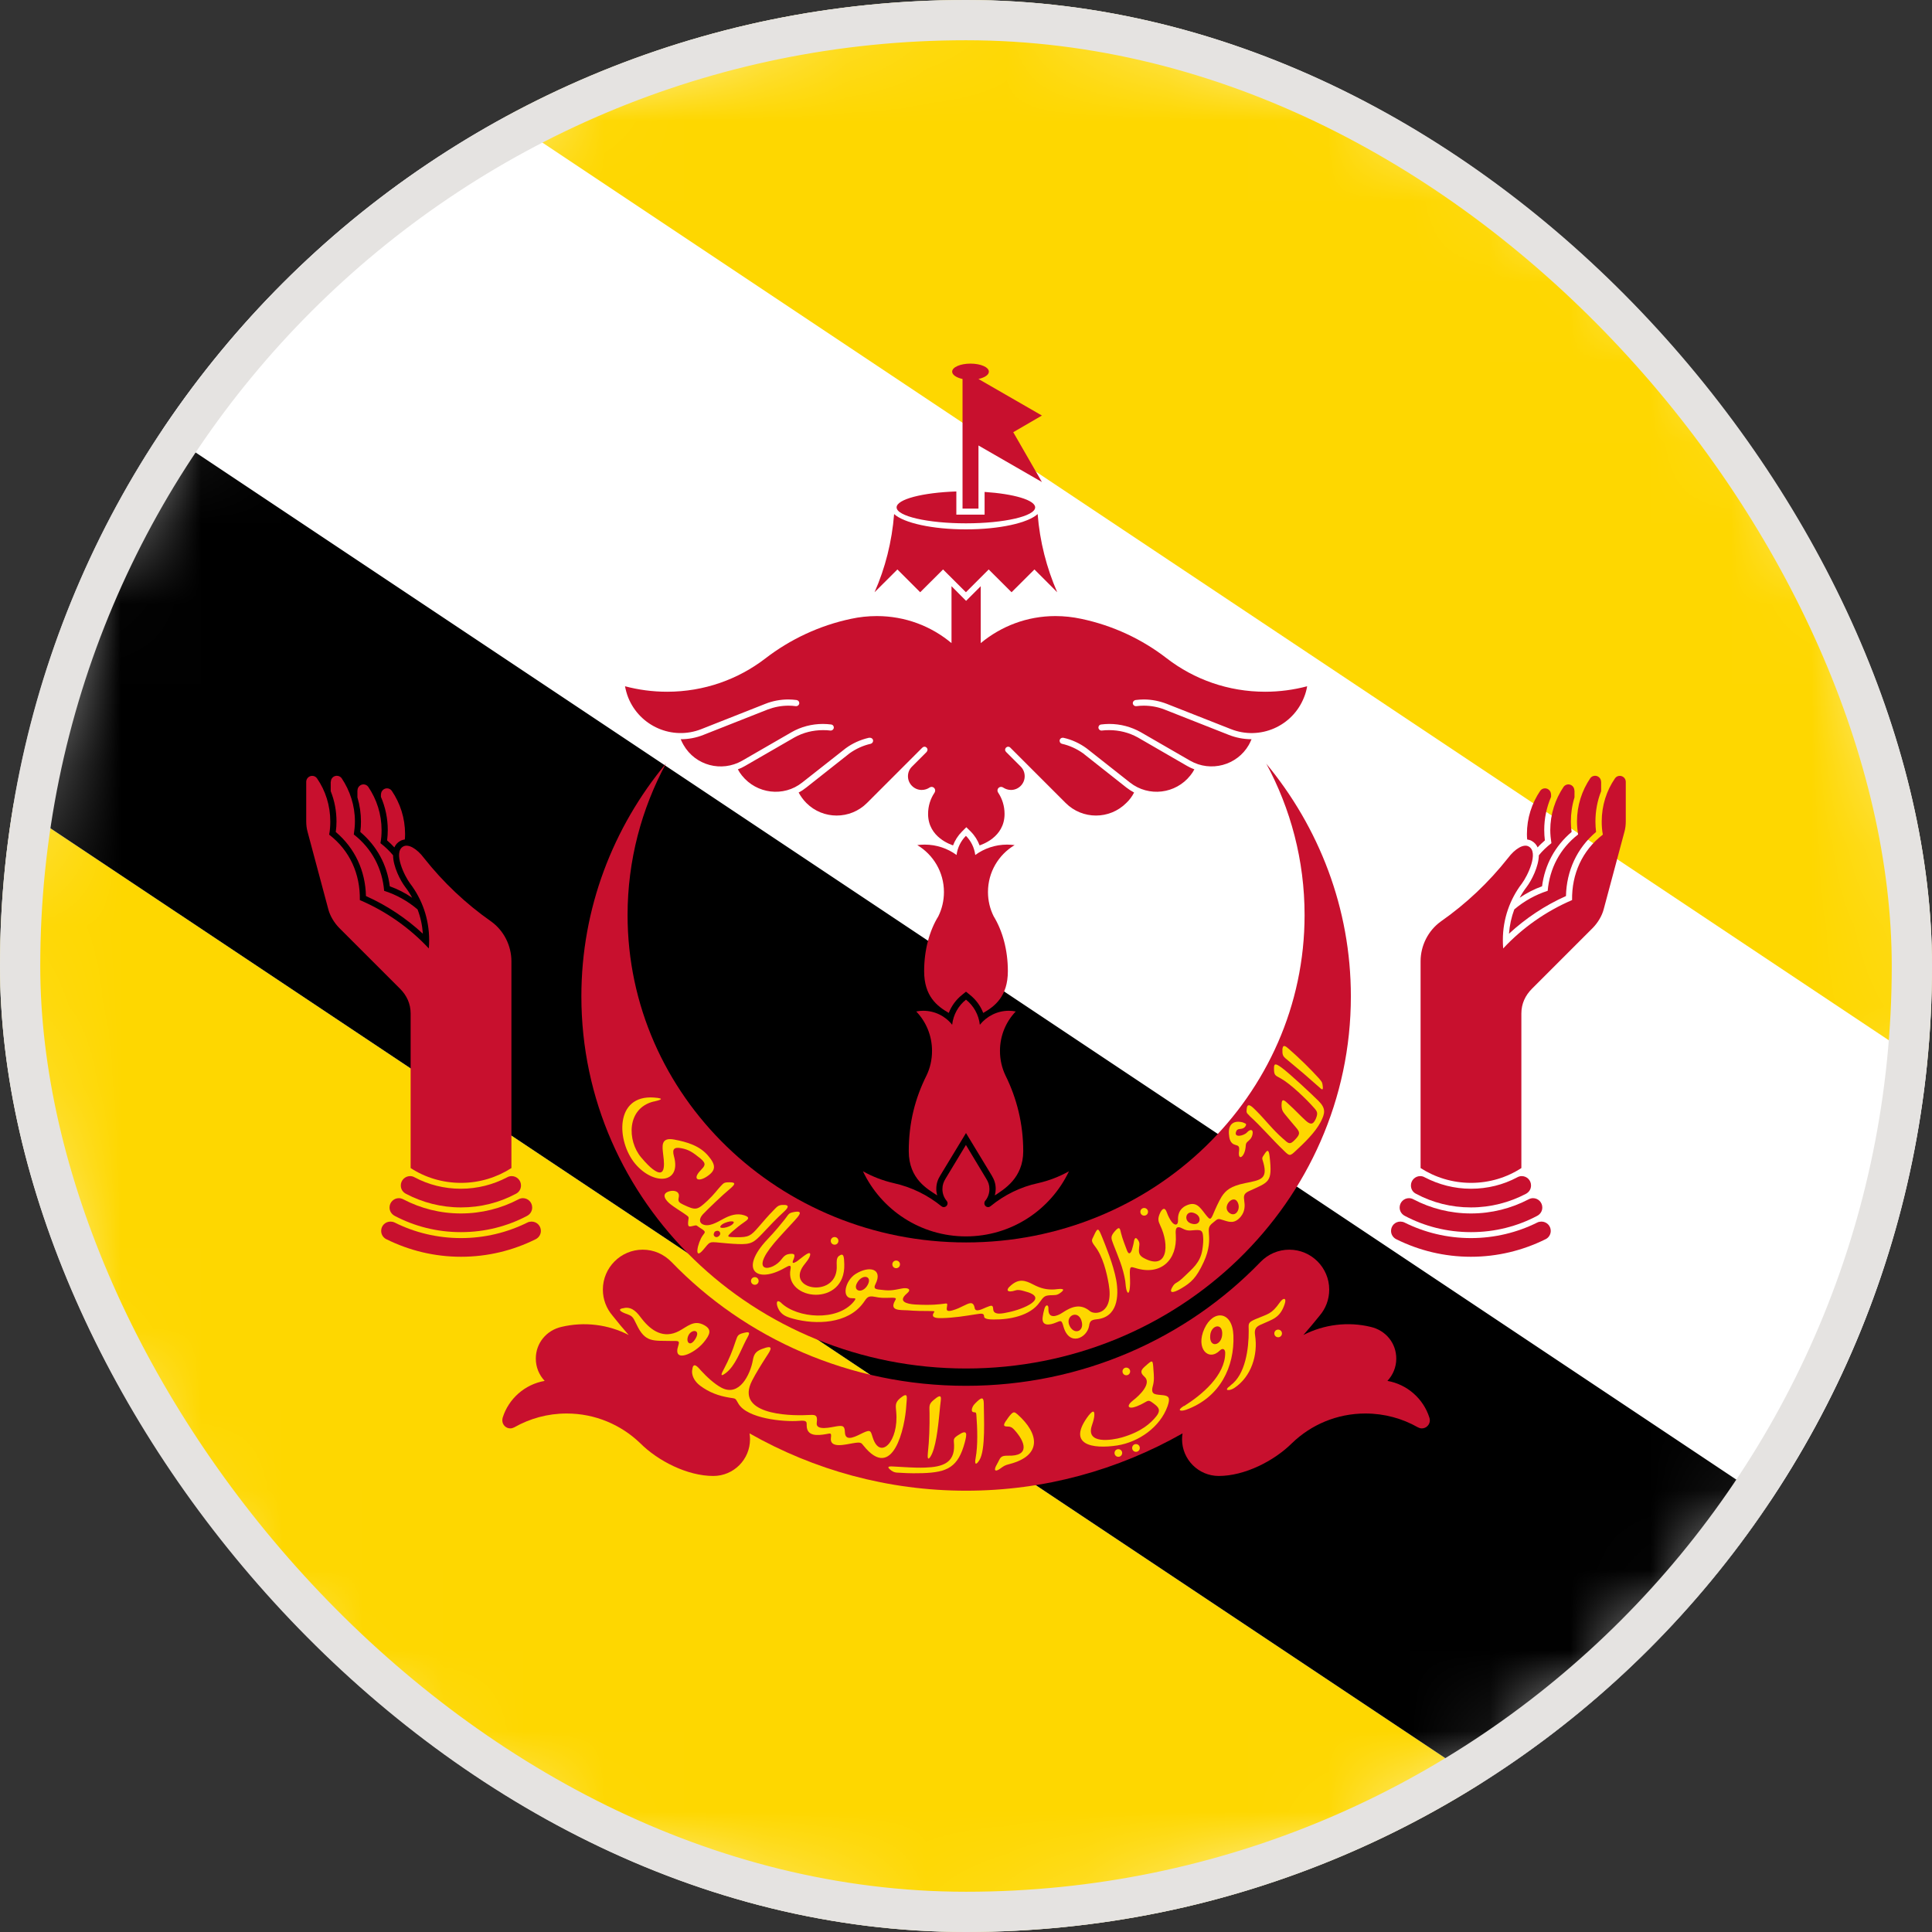<svg width="24" height="24" viewBox="0 0 24 24" fill="none" xmlns="http://www.w3.org/2000/svg">
<rect x="0" y="0" width="24" height="24" fill="#333333" stroke="none"/>
<g clip-path="url(#clip0_16335_10706)">
<path d="M23.679 14.757C25.201 8.307 21.207 1.844 14.756 0.321C8.306 -1.201 1.843 2.794 0.321 9.244C-1.202 15.694 2.793 22.157 9.243 23.679C15.694 25.202 22.157 21.207 23.679 14.757Z" fill="white"/>
<mask id="mask0_16335_10706" style="mask-type:luminance" maskUnits="userSpaceOnUse" x="-1" y="-1" width="26" height="26">
<path d="M23.679 14.757C25.201 8.307 21.207 1.844 14.756 0.321C8.306 -1.201 1.843 2.794 0.321 9.244C-1.202 15.694 2.793 22.157 9.243 23.679C15.694 25.202 22.157 21.207 23.679 14.757Z" fill="white"/>
</mask>
<g mask="url(#mask0_16335_10706)">
<path d="M29.999 0H-6.001V24H29.999V0Z" fill="white"/>
<path fill-rule="evenodd" clip-rule="evenodd" d="M21.194 24H-6.001V5.871L21.194 24Z" fill="#FED700"/>
<path fill-rule="evenodd" clip-rule="evenodd" d="M4.081 0H29.999V17.28L4.081 0Z" fill="#FED700"/>
<path fill-rule="evenodd" clip-rule="evenodd" d="M29.999 24H21.194L-6.001 5.871V0L29.999 24Z" fill="black"/>
<path fill-rule="evenodd" clip-rule="evenodd" d="M15.727 9.483C16.385 10.276 16.781 11.282 16.781 12.377C16.781 14.931 14.641 17 12.001 17C9.362 17 7.222 14.931 7.222 12.377C7.222 11.282 7.616 10.276 8.274 9.483C7.97 10.046 7.796 10.688 7.796 11.367C7.796 13.613 9.679 15.434 12.001 15.434C14.324 15.434 16.206 13.613 16.206 11.367C16.206 10.687 16.033 10.046 15.728 9.482L15.727 9.483Z" fill="#C8102E"/>
<path fill-rule="evenodd" clip-rule="evenodd" d="M3.804 9.712C3.804 9.672 3.837 9.638 3.878 9.638C3.903 9.638 3.924 9.649 3.938 9.669C4.043 9.821 4.103 10.006 4.103 10.206C4.103 10.261 4.099 10.315 4.089 10.368C4.346 10.566 4.476 10.858 4.47 11.181C4.797 11.321 5.088 11.526 5.327 11.782C5.33 11.747 5.331 11.712 5.331 11.677C5.331 11.413 5.243 11.17 5.095 10.976C5.025 10.883 4.881 10.588 5.008 10.516C5.071 10.479 5.179 10.541 5.268 10.66C5.506 10.961 5.787 11.227 6.103 11.448C6.259 11.561 6.353 11.747 6.353 11.941V14.51C6.173 14.626 5.957 14.694 5.727 14.694C5.496 14.694 5.281 14.627 5.101 14.51V12.59C5.101 12.469 5.053 12.366 4.969 12.282L4.213 11.526C4.152 11.463 4.1 11.379 4.078 11.294L3.821 10.334C3.809 10.292 3.804 10.247 3.804 10.204V9.714V9.712ZM4.732 9.869V9.899C4.788 10.029 4.817 10.168 4.817 10.31C4.817 10.354 4.814 10.397 4.809 10.44C4.841 10.468 4.871 10.496 4.899 10.527C4.913 10.495 4.936 10.467 4.971 10.447C4.99 10.436 5.01 10.431 5.029 10.428C5.031 10.405 5.032 10.383 5.032 10.361C5.032 10.162 4.971 9.978 4.867 9.824C4.853 9.804 4.831 9.793 4.807 9.793C4.767 9.793 4.733 9.827 4.733 9.867L4.732 9.869ZM4.44 9.82V9.905C4.469 10.002 4.484 10.104 4.484 10.206C4.484 10.249 4.482 10.292 4.476 10.335C4.681 10.509 4.809 10.743 4.842 11.01C4.94 11.045 5.034 11.093 5.12 11.152C5.095 11.105 5.067 11.062 5.035 11.02C4.972 10.938 4.884 10.764 4.883 10.625C4.838 10.57 4.785 10.52 4.726 10.474C4.736 10.421 4.74 10.366 4.74 10.312C4.74 10.113 4.679 9.929 4.575 9.775C4.561 9.755 4.539 9.744 4.515 9.744C4.475 9.744 4.441 9.778 4.441 9.818L4.44 9.82ZM4.108 9.712V9.828C4.156 9.947 4.18 10.075 4.18 10.206C4.18 10.249 4.177 10.292 4.171 10.335C4.41 10.537 4.539 10.819 4.546 11.131C4.81 11.249 5.048 11.409 5.253 11.599C5.246 11.495 5.224 11.393 5.187 11.297C5.067 11.195 4.926 11.115 4.772 11.066C4.749 10.79 4.621 10.542 4.395 10.366C4.403 10.313 4.409 10.259 4.409 10.204C4.409 10.006 4.347 9.821 4.244 9.667C4.23 9.648 4.208 9.637 4.184 9.637C4.143 9.637 4.11 9.67 4.11 9.711L4.108 9.712Z" fill="#C8102E"/>
<path fill-rule="evenodd" clip-rule="evenodd" d="M5.727 15.612C6.058 15.612 6.371 15.534 6.648 15.397C6.69 15.379 6.719 15.338 6.719 15.291C6.719 15.226 6.667 15.175 6.603 15.175C6.589 15.175 6.565 15.179 6.553 15.186C6.304 15.31 6.023 15.38 5.727 15.38C5.43 15.38 5.148 15.31 4.901 15.186C4.888 15.179 4.866 15.175 4.851 15.175C4.786 15.175 4.735 15.226 4.735 15.291C4.735 15.338 4.764 15.38 4.806 15.397C5.084 15.534 5.397 15.612 5.727 15.612Z" fill="#C8102E"/>
<path fill-rule="evenodd" clip-rule="evenodd" d="M5.727 15.306C6.023 15.306 6.301 15.234 6.546 15.105C6.586 15.084 6.611 15.046 6.611 15C6.611 14.936 6.56 14.884 6.495 14.884C6.476 14.884 6.455 14.89 6.438 14.9C6.226 15.011 5.982 15.074 5.725 15.074C5.468 15.074 5.226 15.011 5.013 14.9C4.994 14.89 4.975 14.884 4.955 14.884C4.891 14.884 4.839 14.936 4.839 15C4.839 15.046 4.865 15.084 4.905 15.105C5.15 15.234 5.429 15.306 5.724 15.306H5.727Z" fill="#C8102E"/>
<path fill-rule="evenodd" clip-rule="evenodd" d="M5.727 14.999C5.973 14.999 6.203 14.939 6.406 14.831C6.446 14.812 6.472 14.773 6.472 14.726C6.472 14.662 6.42 14.61 6.356 14.61C6.335 14.61 6.315 14.616 6.298 14.626C6.128 14.715 5.932 14.767 5.725 14.767C5.519 14.767 5.323 14.717 5.152 14.626C5.134 14.616 5.116 14.61 5.095 14.61C5.031 14.61 4.979 14.662 4.979 14.726C4.979 14.773 5.004 14.81 5.045 14.831C5.247 14.937 5.479 14.999 5.725 14.999H5.727Z" fill="#C8102E"/>
<path fill-rule="evenodd" clip-rule="evenodd" d="M12 18.518C11.029 18.518 10.113 18.261 9.311 17.806C9.315 17.83 9.317 17.854 9.317 17.879C9.317 18.131 9.113 18.335 8.861 18.335C8.54 18.335 8.175 18.15 7.952 17.927C7.715 17.699 7.393 17.559 7.039 17.559C6.801 17.559 6.581 17.622 6.388 17.731C6.372 17.739 6.357 17.744 6.339 17.744C6.284 17.744 6.24 17.699 6.24 17.644C6.24 17.632 6.242 17.621 6.245 17.609C6.319 17.375 6.519 17.197 6.766 17.154C6.698 17.081 6.656 16.985 6.656 16.877C6.656 16.684 6.789 16.525 6.975 16.483C7.257 16.416 7.555 16.452 7.81 16.584C7.74 16.505 7.673 16.424 7.608 16.342C7.534 16.255 7.489 16.143 7.489 16.02C7.489 15.747 7.711 15.524 7.984 15.524C8.122 15.524 8.246 15.579 8.343 15.678C9.255 16.624 10.556 17.215 12 17.215C13.444 17.215 14.743 16.624 15.657 15.678C15.752 15.58 15.878 15.524 16.016 15.524C16.29 15.524 16.512 15.747 16.512 16.02C16.512 16.143 16.468 16.255 16.394 16.342C16.328 16.424 16.261 16.505 16.191 16.584C16.447 16.452 16.746 16.415 17.027 16.483C17.214 16.526 17.345 16.684 17.345 16.877C17.345 16.985 17.303 17.081 17.235 17.154C17.481 17.197 17.682 17.376 17.756 17.609C17.76 17.621 17.762 17.632 17.762 17.644C17.762 17.699 17.717 17.744 17.663 17.744C17.644 17.744 17.629 17.739 17.614 17.731C17.422 17.622 17.2 17.559 16.962 17.559C16.607 17.559 16.286 17.699 16.05 17.927C15.826 18.15 15.46 18.335 15.14 18.335C14.889 18.335 14.684 18.131 14.684 17.879C14.684 17.854 14.686 17.83 14.69 17.806C13.888 18.261 12.973 18.518 12.001 18.518H12Z" fill="#C8102E"/>
<path fill-rule="evenodd" clip-rule="evenodd" d="M12 14.075L11.683 14.598C11.649 14.652 11.631 14.704 11.631 14.77C11.631 14.798 11.635 14.824 11.642 14.85C11.53 14.774 11.289 14.652 11.289 14.3C11.289 13.948 11.368 13.643 11.509 13.361C11.554 13.269 11.578 13.164 11.578 13.055C11.578 12.865 11.504 12.692 11.382 12.565C11.41 12.559 11.438 12.556 11.467 12.556C11.613 12.556 11.744 12.623 11.828 12.73C11.842 12.604 11.906 12.492 12 12.418C12.094 12.493 12.158 12.604 12.172 12.73C12.257 12.625 12.387 12.556 12.532 12.556C12.562 12.556 12.59 12.559 12.618 12.565C12.496 12.692 12.422 12.865 12.422 13.055C12.422 13.166 12.447 13.269 12.491 13.361C12.632 13.645 12.711 13.964 12.711 14.3C12.711 14.637 12.47 14.775 12.358 14.85C12.365 14.823 12.369 14.796 12.369 14.77C12.369 14.704 12.351 14.654 12.317 14.598L12 14.075Z" fill="#C8102E"/>
<path fill-rule="evenodd" clip-rule="evenodd" d="M12 15.359C11.434 15.359 10.946 15.028 10.72 14.55C10.837 14.616 10.966 14.666 11.101 14.697C11.322 14.746 11.523 14.845 11.693 14.983C11.701 14.99 11.711 14.995 11.723 14.995C11.75 14.995 11.771 14.974 11.771 14.947C11.771 14.936 11.767 14.926 11.76 14.918C11.726 14.877 11.707 14.827 11.707 14.771C11.707 14.719 11.722 14.681 11.747 14.64L11.999 14.223L12.25 14.64C12.277 14.683 12.291 14.721 12.291 14.771C12.291 14.827 12.271 14.879 12.238 14.918C12.231 14.926 12.228 14.936 12.228 14.947C12.228 14.974 12.249 14.995 12.275 14.995C12.287 14.995 12.298 14.99 12.306 14.983C12.475 14.845 12.676 14.744 12.897 14.697C13.033 14.666 13.161 14.616 13.279 14.55C13.051 15.03 12.563 15.359 11.999 15.359H12Z" fill="#C8102E"/>
<path fill-rule="evenodd" clip-rule="evenodd" d="M20.196 9.712C20.196 9.672 20.163 9.638 20.122 9.638C20.097 9.638 20.076 9.649 20.062 9.669C19.957 9.821 19.897 10.006 19.897 10.206C19.897 10.261 19.901 10.315 19.911 10.368C19.654 10.566 19.524 10.858 19.529 11.181C19.203 11.321 18.912 11.526 18.673 11.782C18.67 11.747 18.669 11.712 18.669 11.677C18.669 11.413 18.757 11.17 18.905 10.976C18.975 10.883 19.119 10.588 18.991 10.516C18.929 10.479 18.821 10.541 18.732 10.66C18.494 10.961 18.213 11.227 17.897 11.448C17.741 11.561 17.647 11.747 17.647 11.941V14.51C17.827 14.626 18.043 14.694 18.273 14.694C18.504 14.694 18.719 14.627 18.899 14.51V12.59C18.899 12.469 18.947 12.366 19.031 12.282L19.787 11.526C19.848 11.463 19.9 11.379 19.922 11.294L20.179 10.334C20.191 10.292 20.196 10.247 20.196 10.204V9.714V9.712ZM19.268 9.869V9.899C19.212 10.029 19.183 10.168 19.183 10.31C19.183 10.354 19.186 10.397 19.191 10.44C19.159 10.468 19.128 10.496 19.101 10.527C19.087 10.495 19.064 10.467 19.029 10.447C19.01 10.436 18.99 10.431 18.971 10.428C18.969 10.405 18.968 10.383 18.968 10.361C18.968 10.162 19.029 9.978 19.133 9.824C19.147 9.804 19.169 9.793 19.193 9.793C19.233 9.793 19.267 9.827 19.267 9.867L19.268 9.869ZM19.559 9.82V9.905C19.529 10.002 19.514 10.104 19.514 10.206C19.514 10.249 19.517 10.292 19.523 10.335C19.317 10.509 19.19 10.743 19.156 11.01C19.058 11.045 18.965 11.093 18.878 11.152C18.903 11.105 18.931 11.062 18.963 11.02C19.026 10.938 19.114 10.764 19.116 10.625C19.16 10.57 19.214 10.52 19.272 10.474C19.264 10.421 19.258 10.366 19.258 10.312C19.258 10.113 19.32 9.929 19.423 9.775C19.437 9.755 19.46 9.744 19.483 9.744C19.524 9.744 19.557 9.778 19.557 9.818L19.559 9.82ZM19.89 9.712V9.828C19.843 9.947 19.819 10.075 19.819 10.206C19.819 10.249 19.822 10.292 19.827 10.335C19.588 10.537 19.46 10.819 19.453 11.131C19.189 11.249 18.951 11.409 18.745 11.599C18.753 11.495 18.775 11.393 18.811 11.297C18.931 11.195 19.073 11.115 19.226 11.066C19.25 10.79 19.377 10.542 19.604 10.366C19.595 10.313 19.59 10.259 19.59 10.204C19.59 10.006 19.651 9.821 19.755 9.667C19.768 9.648 19.791 9.637 19.815 9.637C19.855 9.637 19.889 9.67 19.889 9.711L19.89 9.712Z" fill="#C8102E"/>
<path fill-rule="evenodd" clip-rule="evenodd" d="M18.272 15.612C17.941 15.612 17.628 15.534 17.351 15.397C17.309 15.379 17.28 15.338 17.28 15.291C17.28 15.226 17.331 15.175 17.396 15.175C17.41 15.175 17.433 15.179 17.446 15.186C17.695 15.31 17.976 15.38 18.272 15.38C18.568 15.38 18.85 15.31 19.098 15.186C19.11 15.179 19.133 15.175 19.148 15.175C19.212 15.175 19.264 15.226 19.264 15.291C19.264 15.338 19.235 15.38 19.193 15.397C18.915 15.534 18.602 15.612 18.272 15.612Z" fill="#C8102E"/>
<path fill-rule="evenodd" clip-rule="evenodd" d="M18.272 15.306C17.976 15.306 17.697 15.234 17.453 15.105C17.412 15.084 17.387 15.046 17.387 15C17.387 14.936 17.439 14.884 17.503 14.884C17.523 14.884 17.544 14.89 17.561 14.9C17.773 15.011 18.016 15.074 18.273 15.074C18.53 15.074 18.772 15.011 18.986 14.9C19.004 14.89 19.024 14.884 19.043 14.884C19.108 14.884 19.159 14.936 19.159 15C19.159 15.046 19.134 15.084 19.093 15.105C18.849 15.234 18.57 15.306 18.275 15.306H18.272Z" fill="#C8102E"/>
<path fill-rule="evenodd" clip-rule="evenodd" d="M18.272 14.999C18.027 14.999 17.795 14.939 17.593 14.831C17.552 14.812 17.527 14.773 17.527 14.726C17.527 14.662 17.579 14.61 17.643 14.61C17.664 14.61 17.683 14.616 17.7 14.626C17.872 14.715 18.066 14.767 18.273 14.767C18.48 14.767 18.676 14.717 18.846 14.626C18.864 14.616 18.883 14.61 18.903 14.61C18.968 14.61 19.019 14.662 19.019 14.726C19.019 14.773 18.994 14.81 18.954 14.831C18.751 14.937 18.519 14.999 18.273 14.999H18.272Z" fill="#C8102E"/>
<path fill-rule="evenodd" clip-rule="evenodd" d="M12.232 6.111C12.594 6.135 12.859 6.212 12.859 6.303C12.859 6.412 12.474 6.501 11.999 6.501C11.524 6.501 11.138 6.412 11.138 6.303C11.138 6.202 11.461 6.119 11.88 6.105V6.393H12.231V6.111H12.232Z" fill="#C8102E"/>
<path fill-rule="evenodd" clip-rule="evenodd" d="M10.864 7.357C10.997 7.056 11.08 6.729 11.107 6.386C11.229 6.497 11.582 6.576 11.999 6.576C12.415 6.576 12.769 6.497 12.89 6.386C12.917 6.73 13.002 7.056 13.133 7.357L12.85 7.074L12.566 7.357L12.282 7.074L11.999 7.357L11.715 7.074L11.431 7.357L11.148 7.074L10.864 7.357Z" fill="#C8102E"/>
<path fill-rule="evenodd" clip-rule="evenodd" d="M11.957 6.318H12.155V5.534L12.943 5.988L12.587 5.369L12.943 5.162L12.155 4.708C12.23 4.691 12.284 4.658 12.284 4.617C12.284 4.561 12.182 4.517 12.056 4.517C11.93 4.517 11.828 4.561 11.828 4.617C11.828 4.656 11.88 4.691 11.957 4.708V6.318Z" fill="#C8102E"/>
<path fill-rule="evenodd" clip-rule="evenodd" d="M11.656 11.383C11.701 11.292 11.726 11.19 11.726 11.081C11.726 10.833 11.593 10.617 11.395 10.498C11.424 10.494 11.455 10.492 11.487 10.492C11.635 10.492 11.772 10.54 11.883 10.621C11.894 10.529 11.937 10.446 11.999 10.383C12.062 10.446 12.103 10.529 12.115 10.621C12.226 10.54 12.363 10.492 12.511 10.492C12.542 10.492 12.573 10.495 12.604 10.498C12.405 10.617 12.273 10.833 12.273 11.081C12.273 11.188 12.298 11.292 12.344 11.383C12.454 11.563 12.52 11.802 12.52 12.064C12.52 12.377 12.358 12.501 12.214 12.583C12.18 12.495 12.123 12.417 12.047 12.357L12 12.319L11.953 12.357C11.877 12.417 11.82 12.495 11.786 12.583C11.642 12.499 11.48 12.377 11.48 12.064C11.48 11.802 11.546 11.561 11.656 11.383Z" fill="#C8102E"/>
<path fill-rule="evenodd" clip-rule="evenodd" d="M10.793 9.165C10.686 9.19 10.589 9.234 10.505 9.296L9.965 9.721C9.735 9.904 9.399 9.863 9.216 9.633C9.197 9.609 9.18 9.584 9.166 9.557C9.197 9.546 9.226 9.532 9.255 9.515L9.87 9.16C9.978 9.1 10.099 9.07 10.224 9.07C10.255 9.07 10.285 9.071 10.315 9.075H10.32C10.341 9.075 10.358 9.058 10.358 9.037C10.358 9.018 10.344 9.002 10.326 9C10.292 8.996 10.259 8.993 10.224 8.993C10.083 8.993 9.949 9.029 9.834 9.095L9.219 9.45C8.963 9.596 8.638 9.51 8.491 9.254C8.477 9.23 8.466 9.207 8.456 9.183C8.551 9.183 8.647 9.166 8.741 9.128L9.536 8.814C9.619 8.783 9.705 8.766 9.795 8.766C9.826 8.766 9.855 8.768 9.884 8.772C9.887 8.772 9.89 8.772 9.891 8.772C9.912 8.772 9.929 8.755 9.929 8.734C9.929 8.715 9.915 8.699 9.895 8.696C9.862 8.692 9.828 8.689 9.793 8.689C9.693 8.689 9.596 8.708 9.508 8.743L8.713 9.057C8.353 9.2 7.946 9.022 7.803 8.663C7.785 8.617 7.773 8.571 7.764 8.525C7.931 8.569 8.105 8.593 8.287 8.593C8.747 8.593 9.17 8.439 9.508 8.179C9.816 7.942 10.179 7.77 10.573 7.687C10.675 7.665 10.781 7.653 10.892 7.653C11.245 7.653 11.568 7.778 11.82 7.989V7.282L12.001 7.464L12.183 7.282V7.989C12.435 7.78 12.757 7.653 13.111 7.653C13.22 7.653 13.326 7.665 13.43 7.687C13.825 7.77 14.187 7.94 14.495 8.179C14.833 8.439 15.256 8.593 15.716 8.593C15.896 8.593 16.072 8.569 16.238 8.525C16.23 8.571 16.218 8.617 16.199 8.663C16.057 9.023 15.65 9.2 15.29 9.057L14.493 8.743C14.404 8.709 14.309 8.689 14.208 8.689C14.173 8.689 14.139 8.692 14.106 8.696C14.088 8.699 14.072 8.715 14.072 8.734C14.072 8.755 14.089 8.772 14.11 8.772C14.113 8.772 14.116 8.772 14.118 8.772C14.148 8.768 14.177 8.766 14.208 8.766C14.296 8.766 14.384 8.782 14.466 8.814L15.262 9.128C15.355 9.165 15.452 9.183 15.547 9.183C15.537 9.207 15.526 9.23 15.513 9.254C15.367 9.508 15.04 9.596 14.785 9.45L14.17 9.095C14.054 9.03 13.921 8.993 13.779 8.993C13.744 8.993 13.71 8.996 13.677 9C13.659 9.002 13.645 9.018 13.645 9.037C13.645 9.058 13.662 9.075 13.682 9.075H13.688C13.717 9.071 13.748 9.07 13.779 9.07C13.903 9.07 14.024 9.1 14.133 9.16L14.747 9.515C14.777 9.532 14.806 9.546 14.837 9.557C14.823 9.584 14.806 9.609 14.787 9.633C14.604 9.863 14.27 9.904 14.037 9.721L13.498 9.296C13.413 9.234 13.315 9.188 13.21 9.165C13.207 9.165 13.205 9.165 13.2 9.165C13.179 9.165 13.163 9.181 13.163 9.202C13.163 9.221 13.175 9.236 13.193 9.24C13.287 9.261 13.375 9.302 13.453 9.357L13.991 9.782C14.022 9.806 14.054 9.827 14.088 9.845C14.064 9.893 14.032 9.936 13.991 9.975C13.783 10.183 13.446 10.183 13.238 9.975L12.552 9.289C12.545 9.281 12.535 9.276 12.524 9.276C12.503 9.276 12.486 9.293 12.486 9.314C12.486 9.325 12.491 9.334 12.498 9.341L12.681 9.524C12.711 9.555 12.729 9.596 12.729 9.643C12.729 9.736 12.653 9.813 12.559 9.813C12.524 9.813 12.491 9.802 12.463 9.784C12.456 9.778 12.446 9.775 12.436 9.775C12.411 9.775 12.391 9.795 12.391 9.82C12.391 9.831 12.394 9.838 12.4 9.847C12.45 9.922 12.479 10.013 12.479 10.111C12.479 10.407 12.186 10.494 12.169 10.502C12.145 10.438 12.108 10.379 12.059 10.33L12.004 10.276L11.95 10.33C11.901 10.379 11.863 10.438 11.839 10.502C11.822 10.494 11.529 10.407 11.529 10.111C11.529 10.013 11.558 9.922 11.609 9.847C11.614 9.838 11.617 9.831 11.617 9.82C11.617 9.796 11.598 9.775 11.572 9.775C11.563 9.775 11.553 9.778 11.546 9.784C11.519 9.802 11.486 9.813 11.449 9.813C11.356 9.813 11.279 9.736 11.279 9.643C11.279 9.596 11.297 9.555 11.328 9.524L11.511 9.341C11.511 9.341 11.522 9.324 11.522 9.314C11.522 9.293 11.505 9.276 11.484 9.276C11.473 9.276 11.463 9.282 11.456 9.289L10.77 9.975C10.562 10.183 10.224 10.183 10.017 9.975C9.978 9.936 9.946 9.891 9.921 9.845C9.954 9.828 9.986 9.807 10.017 9.782L10.555 9.357C10.633 9.302 10.721 9.261 10.815 9.24C10.832 9.236 10.846 9.221 10.846 9.202C10.846 9.181 10.829 9.165 10.808 9.165C10.805 9.165 10.801 9.165 10.798 9.165H10.793Z" fill="#C8102E"/>
<path fill-rule="evenodd" clip-rule="evenodd" d="M14.111 17.939C14.138 17.939 14.159 17.96 14.159 17.987C14.159 18.014 14.138 18.035 14.111 18.035C14.085 18.035 14.064 18.014 14.064 17.987C14.064 17.96 14.085 17.939 14.111 17.939Z" fill="#FED700"/>
<path fill-rule="evenodd" clip-rule="evenodd" d="M13.892 18.002C13.919 18.002 13.94 18.023 13.94 18.049C13.94 18.076 13.919 18.097 13.892 18.097C13.866 18.097 13.845 18.076 13.845 18.049C13.845 18.023 13.866 18.002 13.892 18.002Z" fill="#FED700"/>
<path fill-rule="evenodd" clip-rule="evenodd" d="M15.878 16.517C15.904 16.517 15.925 16.538 15.925 16.564C15.925 16.591 15.904 16.612 15.878 16.612C15.851 16.612 15.83 16.591 15.83 16.564C15.83 16.538 15.851 16.517 15.878 16.517Z" fill="#FED700"/>
<path fill-rule="evenodd" clip-rule="evenodd" d="M13.991 16.989C14.018 16.989 14.039 17.01 14.039 17.036C14.039 17.063 14.018 17.084 13.991 17.084C13.965 17.084 13.944 17.063 13.944 17.036C13.944 17.01 13.965 16.989 13.991 16.989Z" fill="#FED700"/>
<path fill-rule="evenodd" clip-rule="evenodd" d="M15.285 17.21C15.473 17.077 15.513 16.747 15.512 16.533C15.512 16.445 15.495 16.431 15.594 16.388C15.752 16.32 15.794 16.329 15.9 16.177C15.941 16.118 15.987 16.118 15.958 16.202C15.899 16.374 15.812 16.387 15.66 16.456C15.607 16.48 15.578 16.507 15.591 16.588C15.629 16.831 15.544 17.102 15.333 17.242C15.277 17.28 15.186 17.282 15.287 17.211L15.285 17.21Z" fill="#FED700"/>
<path fill-rule="evenodd" clip-rule="evenodd" d="M14.71 17.466C14.931 17.327 15.22 17.085 15.22 16.806C15.22 16.76 15.189 16.742 15.155 16.775C15.013 16.918 14.849 16.752 14.961 16.506C15.07 16.264 15.311 16.283 15.322 16.591C15.336 16.975 15.16 17.357 14.736 17.512C14.671 17.535 14.608 17.527 14.708 17.464L14.71 17.466ZM15.183 16.568C15.186 16.43 15.046 16.459 15.034 16.585C15.017 16.754 15.181 16.719 15.183 16.568Z" fill="#FED700"/>
<path fill-rule="evenodd" clip-rule="evenodd" d="M13.526 17.58C13.241 17.953 13.575 18.002 13.878 17.956C14.146 17.914 14.412 17.728 14.504 17.468C14.54 17.365 14.52 17.341 14.451 17.332C14.366 17.32 14.288 17.337 14.32 17.221C14.341 17.147 14.334 17.086 14.329 17.021C14.32 16.883 14.322 16.887 14.219 16.978C14.172 17.021 14.16 17.051 14.216 17.101C14.313 17.185 14.152 17.338 14.078 17.394C13.984 17.466 14.012 17.512 14.121 17.47C14.16 17.454 14.188 17.441 14.209 17.428C14.268 17.396 14.268 17.387 14.331 17.435C14.387 17.477 14.429 17.513 14.362 17.596C14.295 17.678 14.184 17.784 13.938 17.856C13.812 17.892 13.483 17.945 13.564 17.707C13.576 17.671 13.586 17.642 13.592 17.603C13.6 17.541 13.592 17.498 13.523 17.584L13.526 17.58Z" fill="#FED700"/>
<path fill-rule="evenodd" clip-rule="evenodd" d="M12.498 17.65C12.498 17.65 12.518 17.617 12.545 17.584C12.591 17.53 12.602 17.538 12.64 17.57C12.912 17.811 12.945 18.082 12.541 18.187C12.479 18.202 12.468 18.213 12.419 18.248C12.359 18.289 12.341 18.264 12.383 18.192C12.429 18.114 12.418 18.081 12.521 18.083C12.801 18.092 12.736 17.907 12.595 17.756C12.573 17.733 12.552 17.721 12.521 17.721C12.463 17.721 12.461 17.706 12.496 17.65H12.498Z" fill="#FED700"/>
<path fill-rule="evenodd" clip-rule="evenodd" d="M12.098 17.451C12.108 17.44 12.122 17.424 12.14 17.408C12.194 17.358 12.219 17.354 12.221 17.432C12.221 17.596 12.247 18.012 12.166 18.139C12.126 18.203 12.103 18.198 12.12 18.11C12.149 17.957 12.141 17.737 12.129 17.58C12.127 17.553 12.124 17.544 12.105 17.544C12.049 17.544 12.077 17.478 12.099 17.45L12.098 17.451Z" fill="#FED700"/>
<path fill-rule="evenodd" clip-rule="evenodd" d="M11.526 18.052C11.544 17.89 11.549 17.718 11.547 17.555C11.547 17.471 11.533 17.446 11.596 17.393C11.718 17.288 11.687 17.376 11.679 17.464C11.66 17.661 11.638 17.916 11.581 18.051C11.558 18.106 11.514 18.17 11.526 18.054V18.052Z" fill="#FED700"/>
<path fill-rule="evenodd" clip-rule="evenodd" d="M11.127 18.219C11.222 18.223 11.356 18.236 11.491 18.231C11.705 18.224 11.859 18.175 11.852 17.952C11.849 17.879 11.836 17.872 11.901 17.829C12.025 17.745 12.011 17.819 11.985 17.918C11.903 18.224 11.772 18.29 11.462 18.3C11.276 18.305 11.219 18.296 11.156 18.294C11.11 18.294 11.08 18.277 11.053 18.252C11.004 18.208 11.069 18.216 11.127 18.219Z" fill="#FED700"/>
<path fill-rule="evenodd" clip-rule="evenodd" d="M8.995 17.002C9.056 16.886 9.099 16.782 9.139 16.658C9.163 16.588 9.167 16.577 9.237 16.558C9.346 16.529 9.3 16.582 9.265 16.652C9.195 16.789 9.134 16.965 9.018 17.055C8.923 17.127 8.977 17.037 8.995 17.002Z" fill="#FED700"/>
<path fill-rule="evenodd" clip-rule="evenodd" d="M8.599 17.022C8.608 16.904 8.67 16.983 8.71 17.028C8.777 17.101 8.875 17.193 8.963 17.239C9.185 17.355 9.32 17.075 9.352 16.898C9.364 16.832 9.38 16.79 9.464 16.758C9.623 16.697 9.577 16.767 9.518 16.856C9.457 16.951 9.389 17.06 9.342 17.152C9.131 17.564 9.777 17.591 10.03 17.578C10.122 17.574 10.161 17.567 10.146 17.674C10.13 17.78 10.329 17.728 10.393 17.718C10.473 17.706 10.493 17.713 10.496 17.794C10.501 17.924 10.646 17.834 10.724 17.798C10.82 17.753 10.816 17.78 10.843 17.862C10.935 18.143 11.167 17.903 11.133 17.539C11.127 17.464 11.115 17.425 11.182 17.369C11.289 17.281 11.264 17.362 11.259 17.45C11.244 17.741 11.09 18.414 10.726 17.957C10.699 17.924 10.697 17.911 10.597 17.928C10.514 17.94 10.301 18.003 10.322 17.859C10.331 17.79 10.313 17.808 10.257 17.816C10.157 17.833 10.023 17.845 10.021 17.71C10.021 17.666 10.028 17.641 9.928 17.65C9.733 17.666 9.282 17.622 9.173 17.437C9.13 17.366 9.149 17.376 9.061 17.362C8.927 17.34 8.811 17.298 8.698 17.214C8.639 17.17 8.592 17.102 8.597 17.026L8.599 17.022Z" fill="#FED700"/>
<path fill-rule="evenodd" clip-rule="evenodd" d="M7.76 16.247C7.861 16.234 7.919 16.311 7.974 16.384C8.09 16.533 8.245 16.634 8.434 16.535C8.541 16.479 8.62 16.39 8.749 16.462C8.844 16.515 8.824 16.575 8.741 16.676C8.621 16.821 8.354 16.936 8.425 16.719C8.449 16.649 8.421 16.659 8.35 16.658C8.114 16.652 8.016 16.684 7.907 16.452C7.859 16.352 7.854 16.348 7.777 16.32C7.721 16.3 7.648 16.261 7.76 16.248V16.247ZM8.554 16.585C8.511 16.668 8.571 16.743 8.639 16.631C8.709 16.515 8.594 16.508 8.554 16.585Z" fill="#FED700"/>
<path fill-rule="evenodd" clip-rule="evenodd" d="M15.93 13.047C15.932 12.964 15.97 12.995 16.009 13.029C16.134 13.138 16.268 13.268 16.38 13.391C16.427 13.444 16.424 13.448 16.43 13.48C16.441 13.551 16.424 13.54 16.387 13.505C16.262 13.393 16.13 13.28 16.001 13.174C15.946 13.129 15.928 13.118 15.931 13.048L15.93 13.047Z" fill="#FED700"/>
<path fill-rule="evenodd" clip-rule="evenodd" d="M15.52 13.86C15.675 14.001 15.803 14.155 15.951 14.296C16.018 14.362 16.025 14.363 16.093 14.299C16.199 14.201 16.339 14.067 16.406 13.937C16.459 13.833 16.475 13.772 16.38 13.677C16.299 13.596 16.022 13.337 15.924 13.265C15.836 13.199 15.826 13.217 15.826 13.273C15.826 13.358 15.839 13.358 15.909 13.396C16.029 13.462 16.23 13.655 16.325 13.764C16.364 13.808 16.375 13.828 16.345 13.899C16.308 13.983 16.269 13.965 16.216 13.917C16.157 13.864 16.074 13.775 16.016 13.724C15.965 13.678 15.92 13.624 15.92 13.727C15.92 13.786 15.935 13.808 15.962 13.842C16.008 13.899 16.054 13.952 16.1 14.007C16.149 14.064 16.152 14.088 16.095 14.149C16.022 14.23 16.006 14.205 15.938 14.145C15.809 14.033 15.72 13.912 15.603 13.796C15.566 13.761 15.494 13.677 15.487 13.777C15.482 13.819 15.484 13.825 15.52 13.858V13.86Z" fill="#FED700"/>
<path fill-rule="evenodd" clip-rule="evenodd" d="M15.443 13.944C15.329 13.912 15.257 13.963 15.266 14.085C15.27 14.142 15.281 14.205 15.345 14.222C15.386 14.233 15.399 14.239 15.392 14.3C15.375 14.429 15.46 14.374 15.473 14.255C15.478 14.2 15.475 14.202 15.52 14.162C15.545 14.14 15.554 14.114 15.559 14.092C15.573 14.024 15.528 14.025 15.491 14.067C15.453 14.109 15.329 14.138 15.354 14.061C15.362 14.035 15.378 14.025 15.407 14.024C15.439 14.022 15.459 14.01 15.47 13.993C15.485 13.969 15.485 13.958 15.447 13.947L15.443 13.944Z" fill="#FED700"/>
<path fill-rule="evenodd" clip-rule="evenodd" d="M13.979 15.917C13.951 15.742 13.891 15.614 13.829 15.453C13.801 15.379 13.794 15.36 13.847 15.297C13.912 15.221 13.913 15.267 13.927 15.322C13.943 15.388 13.98 15.48 14 15.534C14.024 15.599 14.053 15.562 14.065 15.511C14.075 15.473 14.079 15.463 14.082 15.445C14.088 15.409 14.096 15.343 14.139 15.407C14.159 15.437 14.155 15.456 14.151 15.49C14.144 15.553 14.144 15.593 14.207 15.627C14.504 15.789 14.532 15.47 14.412 15.221C14.387 15.168 14.379 15.137 14.412 15.066C14.436 15.017 14.469 14.989 14.494 15.059C14.511 15.108 14.534 15.149 14.553 15.175C14.591 15.228 14.638 15.227 14.634 15.154C14.631 15.098 14.645 15.019 14.733 14.977C14.856 14.918 14.904 14.993 14.972 15.082C15.031 15.157 15.038 15.161 15.074 15.075C15.097 15.02 15.139 14.925 15.176 14.865C15.227 14.787 15.287 14.734 15.469 14.697C15.659 14.659 15.748 14.648 15.696 14.45C15.678 14.381 15.667 14.395 15.712 14.33C15.749 14.274 15.763 14.289 15.772 14.369C15.808 14.693 15.766 14.681 15.51 14.799C15.446 14.829 15.449 14.864 15.457 14.922C15.464 14.967 15.47 15.045 15.413 15.114C15.338 15.203 15.274 15.182 15.206 15.16C15.122 15.133 15.133 15.137 15.069 15.188C15.009 15.234 15.014 15.263 15.018 15.33C15.024 15.404 15.027 15.518 14.953 15.677C14.861 15.877 14.795 15.933 14.676 16.004C14.556 16.075 14.522 16.058 14.563 15.989C14.604 15.919 14.606 15.96 14.711 15.858C14.815 15.757 14.908 15.687 14.935 15.531C14.947 15.457 14.949 15.406 14.946 15.372C14.942 15.304 14.933 15.28 14.873 15.28C14.803 15.28 14.763 15.301 14.693 15.263C14.605 15.214 14.601 15.272 14.606 15.34C14.627 15.656 14.416 15.85 14.105 15.752C14.05 15.736 14.036 15.727 14.035 15.807C14.035 15.868 14.042 15.926 14.036 15.989C14.035 16.005 14.025 16.1 13.998 16.039C13.986 16.009 13.983 15.955 13.979 15.92V15.917ZM15.369 14.926C15.315 14.841 15.182 14.985 15.264 15.061C15.35 15.137 15.424 15.01 15.369 14.926ZM14.789 15.196C14.912 15.244 14.942 15.114 14.842 15.072C14.732 15.023 14.698 15.161 14.789 15.196Z" fill="#FED700"/>
<path fill-rule="evenodd" clip-rule="evenodd" d="M12.953 16.357C12.957 16.329 12.964 16.292 12.974 16.259C12.989 16.202 13.027 16.201 13.024 16.259C13.019 16.387 13.126 16.355 13.199 16.306C13.307 16.234 13.42 16.187 13.539 16.287C13.599 16.338 13.838 16.326 13.773 15.953C13.748 15.805 13.699 15.608 13.606 15.487C13.548 15.411 13.562 15.406 13.585 15.357C13.639 15.236 13.645 15.258 13.691 15.368C13.731 15.467 13.831 15.71 13.866 15.9C13.903 16.107 13.88 16.366 13.62 16.389C13.55 16.396 13.537 16.417 13.529 16.471C13.504 16.621 13.281 16.732 13.21 16.477C13.188 16.398 13.181 16.403 13.121 16.428C13.04 16.463 12.934 16.48 12.953 16.357ZM13.293 16.482C13.353 16.585 13.476 16.535 13.434 16.405C13.388 16.262 13.217 16.35 13.293 16.482Z" fill="#FED700"/>
<path fill-rule="evenodd" clip-rule="evenodd" d="M14.213 15.006C14.24 15.006 14.261 15.027 14.261 15.053C14.261 15.08 14.24 15.101 14.213 15.101C14.187 15.101 14.166 15.08 14.166 15.053C14.166 15.027 14.187 15.006 14.213 15.006Z" fill="#FED700"/>
<path fill-rule="evenodd" clip-rule="evenodd" d="M11.132 15.659C11.159 15.659 11.18 15.68 11.18 15.706C11.18 15.733 11.159 15.754 11.132 15.754C11.106 15.754 11.085 15.733 11.085 15.706C11.085 15.68 11.106 15.659 11.132 15.659Z" fill="#FED700"/>
<path fill-rule="evenodd" clip-rule="evenodd" d="M10.368 15.367C10.394 15.367 10.415 15.388 10.415 15.414C10.415 15.441 10.394 15.462 10.368 15.462C10.341 15.462 10.32 15.441 10.32 15.414C10.32 15.388 10.341 15.367 10.368 15.367Z" fill="#FED700"/>
<path fill-rule="evenodd" clip-rule="evenodd" d="M9.377 15.865C9.403 15.865 9.424 15.886 9.424 15.913C9.424 15.939 9.403 15.96 9.377 15.96C9.35 15.96 9.329 15.939 9.329 15.913C9.329 15.886 9.35 15.865 9.377 15.865Z" fill="#FED700"/>
<path fill-rule="evenodd" clip-rule="evenodd" d="M9.704 16.185C9.905 16.377 10.401 16.417 10.605 16.17C10.642 16.125 10.625 16.127 10.588 16.127C10.447 16.131 10.499 15.907 10.628 15.826C10.802 15.716 10.971 15.763 10.875 15.953C10.85 16.002 10.872 16.012 10.907 16.018C11.054 16.037 11.072 16.032 11.21 16.005C11.271 15.994 11.332 16.013 11.266 16.068C11.15 16.166 11.258 16.198 11.368 16.205C11.578 16.217 11.676 16.201 11.713 16.197C11.774 16.189 11.771 16.185 11.762 16.244C11.758 16.273 11.76 16.297 11.828 16.279C11.89 16.262 11.931 16.24 11.966 16.223C12.034 16.191 12.091 16.154 12.108 16.25C12.119 16.31 12.212 16.255 12.252 16.24C12.319 16.213 12.335 16.208 12.338 16.264C12.342 16.346 12.465 16.314 12.527 16.301C12.706 16.266 13.055 16.122 12.724 16.039C12.688 16.029 12.651 16.018 12.614 16.03C12.516 16.062 12.482 16.03 12.56 15.966C12.658 15.883 12.731 15.902 12.836 15.957C12.927 16.005 13.003 16.023 13.096 16.018C13.132 16.016 13.261 15.991 13.181 16.054C13.126 16.097 13.108 16.086 13.044 16.09C12.98 16.095 12.966 16.104 12.915 16.177C12.798 16.346 12.541 16.393 12.348 16.391C12.317 16.391 12.225 16.392 12.225 16.354C12.225 16.303 12.172 16.321 12.127 16.326C11.979 16.349 11.856 16.37 11.702 16.374C11.663 16.374 11.557 16.38 11.598 16.31C11.609 16.291 11.624 16.287 11.557 16.286C11.462 16.286 11.368 16.285 11.272 16.277C11.185 16.272 11.046 16.287 11.117 16.16C11.133 16.132 11.143 16.12 11.071 16.121C10.973 16.124 10.935 16.124 10.871 16.11C10.779 16.092 10.772 16.118 10.724 16.185C10.533 16.447 10.137 16.459 9.851 16.381C9.764 16.357 9.7 16.332 9.663 16.245C9.64 16.188 9.645 16.134 9.705 16.184L9.704 16.185ZM10.66 15.916C10.572 16.036 10.713 16.085 10.78 15.959C10.835 15.855 10.726 15.825 10.66 15.916Z" fill="#FED700"/>
<path fill-rule="evenodd" clip-rule="evenodd" d="M9.749 15.147C9.7 15.208 9.634 15.29 9.535 15.394C9.174 15.776 9.399 15.952 9.751 15.749C9.807 15.717 9.831 15.71 9.82 15.766C9.743 16.16 10.503 16.24 10.488 15.706C10.485 15.61 10.482 15.556 10.419 15.604C10.389 15.628 10.393 15.682 10.394 15.716C10.419 16.134 9.754 16.033 9.982 15.721C10.009 15.685 10.063 15.626 10.065 15.582C10.065 15.552 10.03 15.57 9.989 15.6C9.95 15.628 9.908 15.665 9.894 15.672C9.856 15.695 9.837 15.696 9.852 15.658C9.88 15.591 9.88 15.568 9.807 15.577C9.777 15.582 9.75 15.588 9.712 15.639C9.594 15.8 9.296 15.825 9.616 15.443C9.697 15.347 9.786 15.256 9.872 15.161C9.916 15.111 9.996 15.03 9.859 15.057C9.792 15.071 9.799 15.083 9.749 15.147Z" fill="#FED700"/>
<path fill-rule="evenodd" clip-rule="evenodd" d="M8.432 14.873C8.418 14.926 8.438 14.94 8.487 14.964C8.646 15.039 8.66 15.035 8.79 14.914C8.871 14.838 8.912 14.778 8.949 14.739C8.991 14.695 8.993 14.686 9.068 14.687C9.144 14.688 9.135 14.712 9.061 14.774C8.987 14.834 8.782 15.03 8.731 15.085C8.682 15.14 8.688 15.185 8.724 15.206C8.8 15.249 8.905 15.185 8.988 15.14C9.068 15.097 9.155 15.067 9.246 15.097C9.327 15.123 9.29 15.152 9.241 15.185C9.188 15.221 9.146 15.257 9.1 15.296C9.023 15.365 9.023 15.368 9.149 15.369C9.299 15.372 9.328 15.352 9.422 15.243C9.478 15.178 9.549 15.095 9.602 15.042C9.651 14.992 9.665 14.971 9.718 14.968C9.823 14.962 9.785 15.01 9.738 15.053C9.642 15.141 9.56 15.228 9.472 15.322C9.366 15.433 9.334 15.461 9.165 15.454C9.085 15.451 8.994 15.442 8.931 15.436C8.807 15.424 8.819 15.426 8.738 15.523C8.614 15.671 8.667 15.433 8.73 15.347C8.761 15.305 8.776 15.302 8.696 15.253C8.642 15.22 8.667 15.215 8.599 15.231C8.555 15.241 8.54 15.242 8.551 15.155C8.555 15.12 8.566 15.12 8.501 15.077C8.439 15.035 8.375 14.996 8.327 14.958C8.272 14.914 8.204 14.831 8.313 14.799C8.374 14.781 8.45 14.799 8.431 14.876L8.432 14.873ZM9.056 15.176C9.047 15.176 8.969 15.196 8.949 15.233C8.93 15.271 9.054 15.253 9.102 15.206C9.149 15.158 9.056 15.175 9.056 15.175V15.176ZM8.877 15.305C8.877 15.305 8.852 15.336 8.877 15.359C8.903 15.383 8.944 15.354 8.947 15.327C8.949 15.301 8.921 15.271 8.875 15.303L8.877 15.305Z" fill="#FED700"/>
<path fill-rule="evenodd" clip-rule="evenodd" d="M8.121 13.683C7.78 13.767 7.792 14.173 7.964 14.377C8.028 14.453 8.073 14.496 8.105 14.521C8.295 14.668 8.245 14.408 8.234 14.303C8.223 14.203 8.234 14.13 8.375 14.156C8.534 14.186 8.694 14.232 8.801 14.362C8.891 14.47 8.9 14.537 8.78 14.616C8.671 14.688 8.6 14.647 8.701 14.541C8.752 14.486 8.784 14.46 8.701 14.391C8.603 14.312 8.555 14.281 8.466 14.264C8.376 14.247 8.347 14.271 8.372 14.363C8.467 14.704 8.121 14.731 7.89 14.456C7.657 14.176 7.636 13.599 8.123 13.634C8.287 13.646 8.179 13.67 8.121 13.684V13.683Z" fill="#FED700"/>
</g>
</g>
<rect x="0.25" y="0.25" width="23.5" height="23.5" rx="11.75" stroke="#E5E3E1" stroke-width="0.5"/>
<defs>
<clipPath id="clip0_16335_10706">
<rect width="24" height="24" rx="12" fill="white"/>
</clipPath>
</defs>
</svg>

